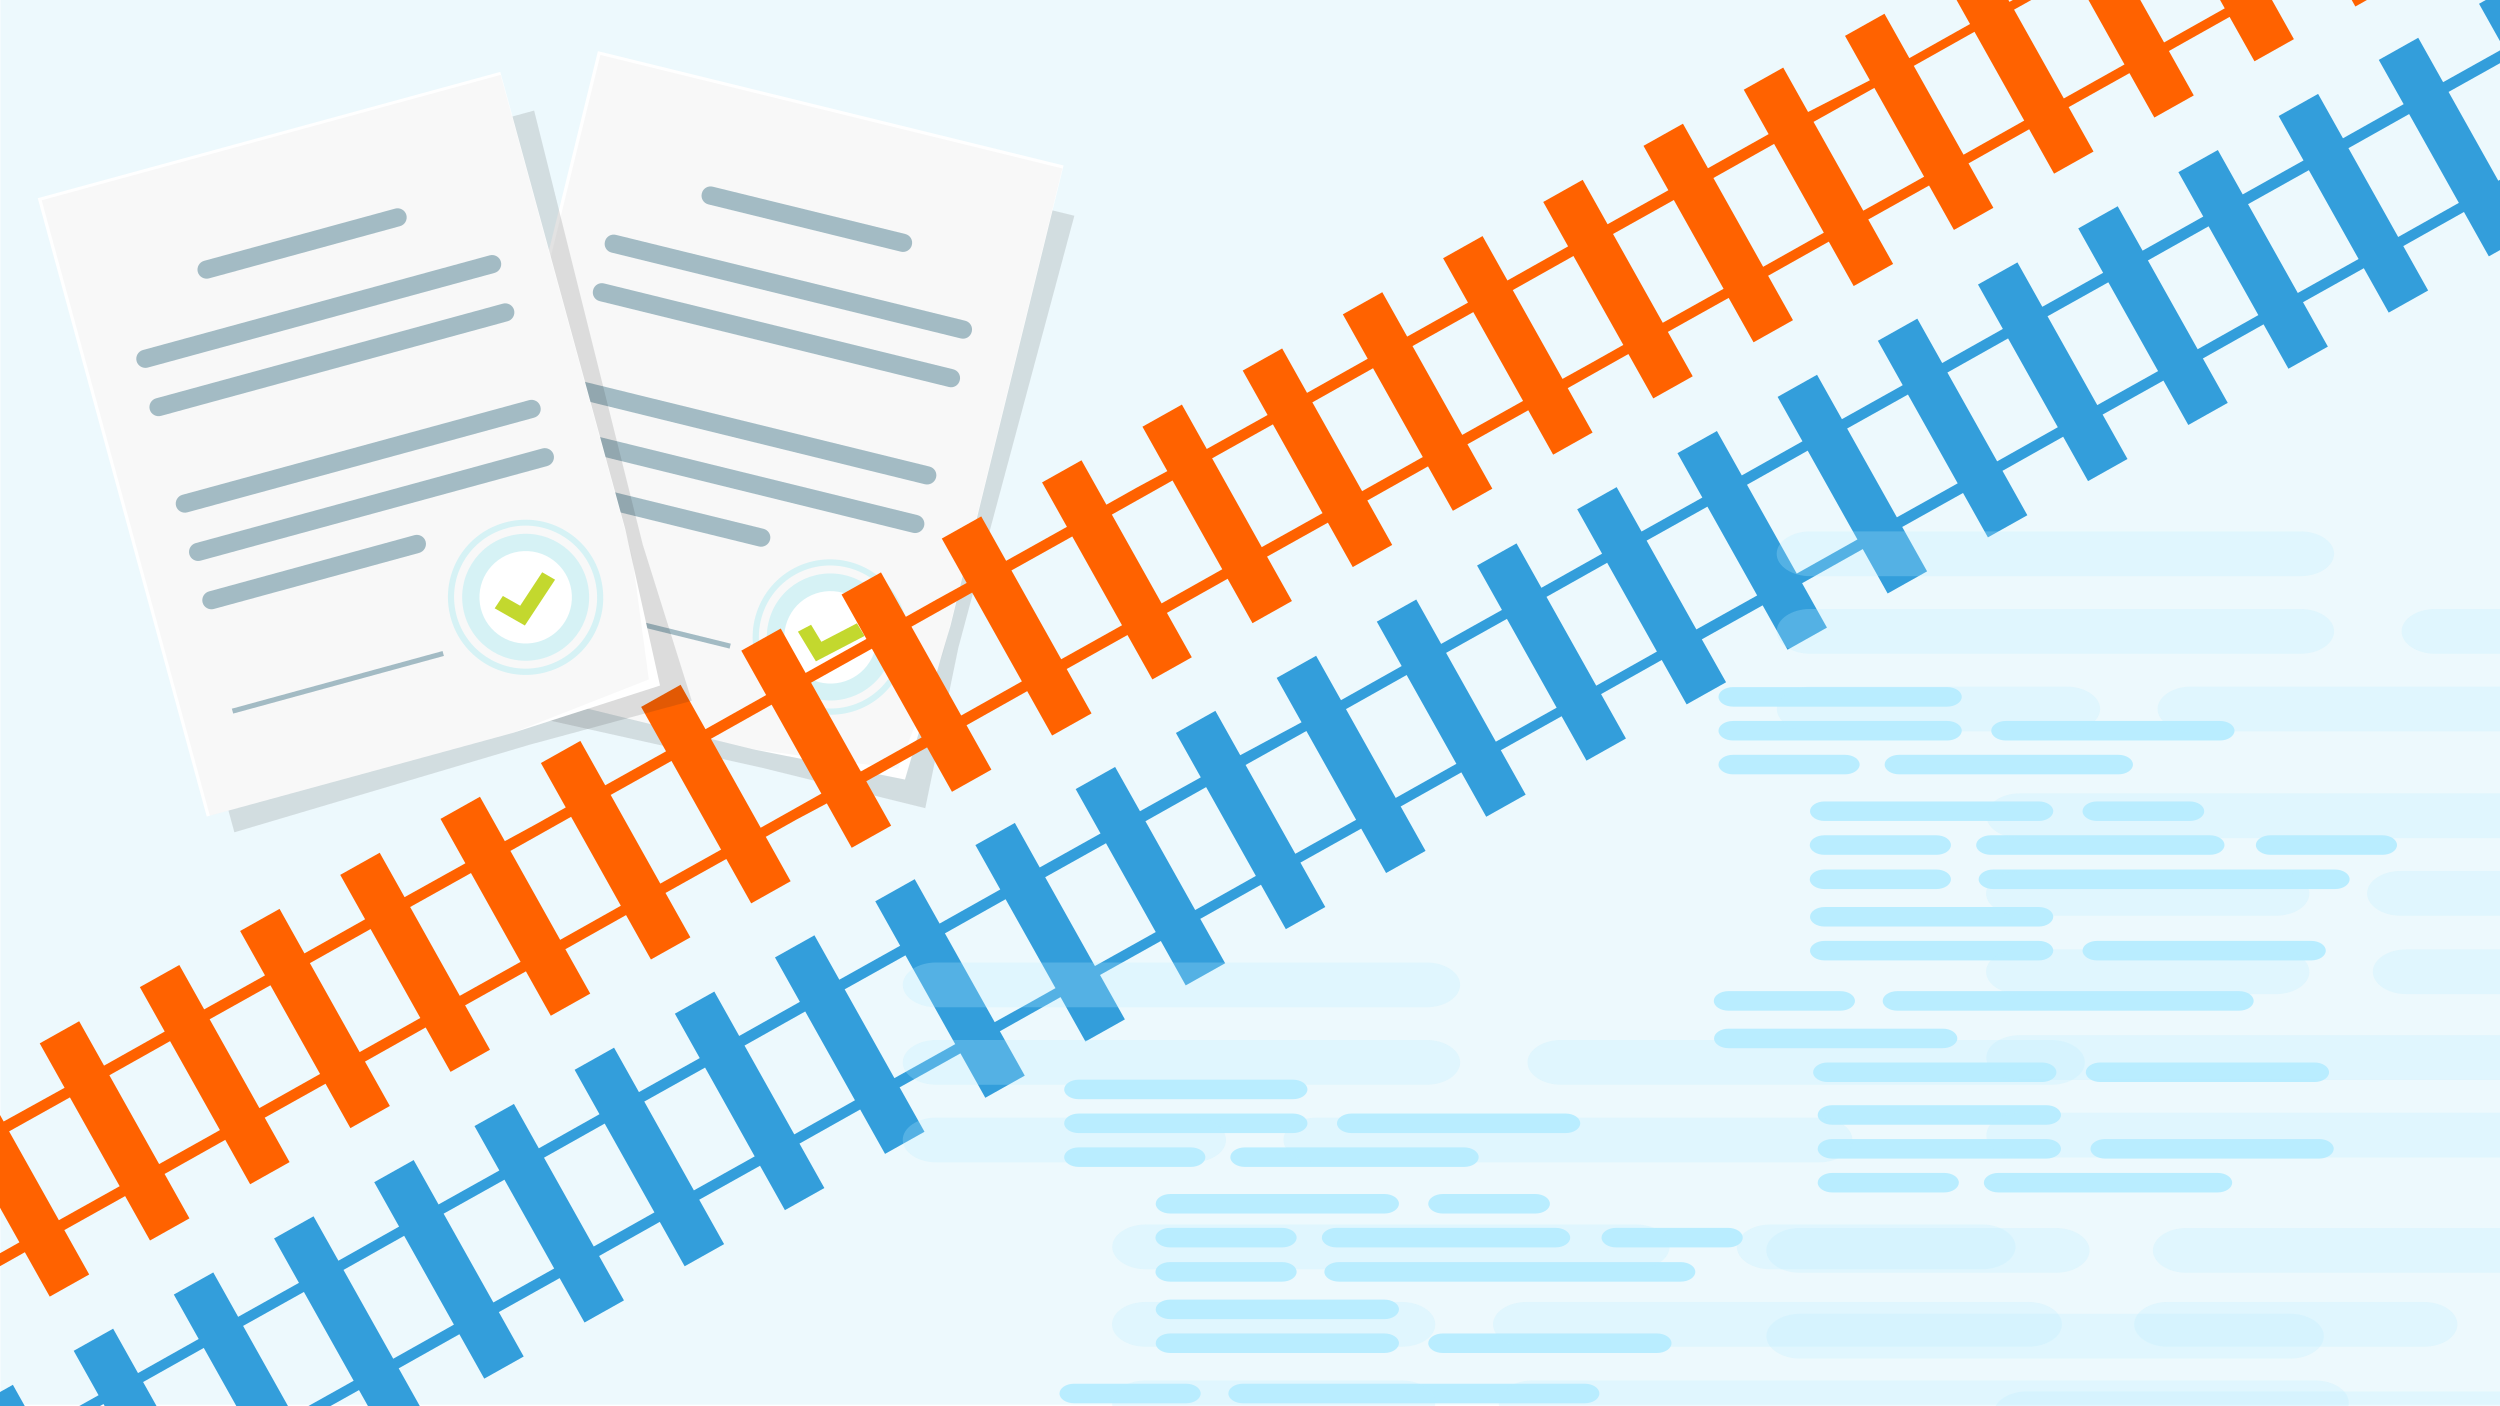 <?xml version="1.0" encoding="utf-8"?>
<!-- Generator: Adobe Illustrator 24.2.3, SVG Export Plug-In . SVG Version: 6.00 Build 0)  -->
<svg version="1.1" id="Layer_1" xmlns="http://www.w3.org/2000/svg" xmlns:xlink="http://www.w3.org/1999/xlink" x="0px" y="0px"
	 viewBox="0 0 1920 1080" style="enable-background:new 0 0 1920 1080;" xml:space="preserve">
<style type="text/css">
	.st0{fill:#EDF9FD;}
	.st1{opacity:0.13;fill:#231F20;}
	.st2{fill:#FFFFFF;}
	.st3{filter:url(#Adobe_OpacityMaskFilter);}
	.st4{filter:url(#Adobe_OpacityMaskFilter_1_);}
	.st5{mask:url(#SVGID_1_);fill:url(#SVGID_2_);}
	.st6{opacity:3.000000e-02;fill:url(#SVGID_3_);}
	.st7{fill:#A3BBC4;}
	.st8{fill:#D6F2F5;}
	.st9{fill:#C3D82E;}
	.st10{fill:#FF6200;}
	.st11{fill:#339EDB;}
	.st12{fill:#B9EDFF;}
	.st13{opacity:0.25;}
	.st14{filter:url(#Adobe_OpacityMaskFilter_2_);}
	.st15{filter:url(#Adobe_OpacityMaskFilter_3_);}
	.st16{mask:url(#SVGID_6_);fill:url(#SVGID_7_);}
	.st17{opacity:3.000000e-02;fill:url(#SVGID_8_);}
</style>
<rect id="Rectangle_1180_13_" x="0.3" y="-1.2" class="st0" width="1920" height="1080"/>
<g>
	<g>
		<polygon class="st1" points="710.6,620.7 585.4,589.7 354.4,538.3 467.5,77.9 825.1,165.7 736,497.5 		"/>
		<polygon class="st2" points="695,598.7 578,575.4 341.8,517.4 459.2,39.3 816.8,127.1 729.9,480.8 		"/>
		<defs>
			<filter id="Adobe_OpacityMaskFilter" filterUnits="userSpaceOnUse" x="344.2" y="42.2" width="471.8" height="548.2">
				<feFlood  style="flood-color:white;flood-opacity:1" result="back"/>
				<feBlend  in="SourceGraphic" in2="back" mode="normal"/>
			</filter>
		</defs>
		<mask maskUnits="userSpaceOnUse" x="344.2" y="42.2" width="471.8" height="548.2" id="SVGID_1_">
			<g class="st3">
				<defs>
					<filter id="Adobe_OpacityMaskFilter_1_" filterUnits="userSpaceOnUse" x="344.2" y="42.2" width="471.8" height="548.2">
						<feFlood  style="flood-color:white;flood-opacity:1" result="back"/>
						<feBlend  in="SourceGraphic" in2="back" mode="normal"/>
					</filter>
				</defs>
				<mask maskUnits="userSpaceOnUse" x="344.2" y="42.2" width="471.8" height="548.2" id="SVGID_1_">
					<g class="st4">
					</g>
				</mask>
				
					<linearGradient id="SVGID_2_" gradientUnits="userSpaceOnUse" x1="335.005" y1="1570.62" x2="858.436" y2="1834.73" gradientTransform="matrix(0.971 0.239 -0.239 0.971 170.942 -1674.122)">
					<stop  offset="0.36" style="stop-color:#FFFFFF"/>
					<stop  offset="1" style="stop-color:#000000"/>
				</linearGradient>
				<polygon class="st5" points="689.7,590.4 577.1,575.3 344.2,518.1 461.1,42.2 815.9,129.4 724.5,501.5 				"/>
			</g>
		</mask>
		
			<linearGradient id="SVGID_3_" gradientUnits="userSpaceOnUse" x1="335.005" y1="1570.62" x2="858.436" y2="1834.73" gradientTransform="matrix(0.971 0.239 -0.239 0.971 170.942 -1674.122)">
			<stop  offset="0.36" style="stop-color:#000000"/>
			<stop  offset="1" style="stop-color:#000000"/>
		</linearGradient>
		<polygon class="st6" points="689.7,590.4 577.1,575.3 344.2,518.1 461.1,42.2 815.9,129.4 724.5,501.5 		"/>
		<path class="st7" d="M737.8,259.9l-268.1-65.9c-3.8-0.9-6.1-4.7-5.1-8.5l0,0c0.9-3.8,4.7-6.1,8.5-5.1l268.1,65.9
			c3.8,0.9,6.1,4.7,5.1,8.5v0C745.4,258.6,741.6,260.9,737.8,259.9z"/>
		<path class="st7" d="M691.9,193.3L544.1,157c-3.8-0.9-6.1-4.7-5.1-8.5l0,0c0.9-3.8,4.7-6.1,8.5-5.1l147.7,36.3
			c3.8,0.9,6.1,4.7,5.1,8.5l0,0C699.4,191.9,695.6,194.2,691.9,193.3z"/>
		<path class="st7" d="M728.7,297.2l-268.1-65.9c-3.8-0.9-6.1-4.7-5.1-8.5v0c0.9-3.8,4.7-6.1,8.5-5.1L732,283.6
			c3.8,0.9,6.1,4.7,5.1,8.5l0,0C736.2,295.9,732.4,298.2,728.7,297.2z"/>
		<path class="st7" d="M710.3,371.9L442.3,306c-3.8-0.9-6.1-4.7-5.1-8.5l0,0c0.9-3.8,4.7-6.1,8.5-5.1l268.1,65.9
			c3.8,0.9,6.1,4.7,5.1,8.5v0C717.9,370.5,714.1,372.8,710.3,371.9z"/>
		<path class="st7" d="M701.2,409.2l-268.1-65.9c-3.8-0.9-6.1-4.7-5.1-8.5l0,0c0.9-3.8,4.7-6.1,8.5-5.1l268.1,65.9
			c3.8,0.9,6.1,4.7,5.1,8.5l0,0C708.7,407.8,704.9,410.1,701.2,409.2z"/>
		<path class="st7" d="M582.9,419.7l-158.9-39c-3.8-0.9-6.1-4.7-5.1-8.5l0,0c0.9-3.8,4.7-6.1,8.5-5.1l158.9,39
			c3.8,0.9,6.1,4.7,5.1,8.5l0,0C590.4,418.3,586.6,420.6,582.9,419.7z"/>
		
			<rect x="395.8" y="474.1" transform="matrix(0.971 0.239 -0.239 0.971 127.407 -100.686)" class="st7" width="167.7" height="3.9"/>
		<g>
			<g>
				<path class="st8" d="M684.7,502.3c-7.2,26-34.1,41.1-60.1,33.9c-26-7.2-41.1-34.1-33.9-60.1c7.2-26,34.1-41.1,60.1-33.9
					C676.7,449.5,691.9,476.4,684.7,502.3z"/>
			</g>
			
				<ellipse transform="matrix(0.446 -0.895 0.895 0.446 -84.52 841.999)" class="st2" cx="637.7" cy="489.3" rx="35.5" ry="35.5"/>
			<g>
				<path class="st8" d="M623.5,547.2c-0.6-0.1-1.2-0.3-1.8-0.5c-31.7-8.8-50.3-41.7-41.5-73.4c8.9-31.8,41.4-50.4,73.4-41.5
					c15.3,4.3,28.1,14.3,35.9,28.1c7.8,13.9,9.8,30,5.5,45.3C686.4,536.5,655,554.9,623.5,547.2z M650.8,435.9
					c-29-7.1-58,9.8-66,38.6c-8.1,29.2,9,59.5,38.2,67.6c29.5,8.2,59.5-8.9,67.6-38.2c3.9-14.1,2.1-28.9-5.1-41.7
					c-7.2-12.8-19-22-33.1-25.9C651.9,436.2,651.3,436.1,650.8,435.9z"/>
			</g>
			<polygon class="st9" points="626.6,507.9 612.8,485.1 622.9,479.8 630.8,492.9 658.1,478.7 664,488.4 			"/>
		</g>
		<g>
			<defs>
				
					<rect id="SVGID_4_" x="394.9" y="76.1" transform="matrix(0.971 0.239 -0.239 0.971 93.597 -128.823)" width="368.2" height="492.3"/>
			</defs>
			<clipPath id="SVGID_5_">
				<use xlink:href="#SVGID_4_"  style="overflow:visible;"/>
			</clipPath>
		</g>
	</g>
</g>
<path class="st10" d="M3253.3-1085.4c-62.3,34.8-92.1,105.5-78.3,171.9l-15.7,8.8l-19.1-34.1l-30.3,17l19.1,34.1l-46.7,26.1
	l-19.1-34.1l-30.3,17l19.1,34.1l-23.3,13.1l-23.3,13.1l-19.1-34.1l-30.3,17l19.1,34.1l-46.7,26.1l-19.1-34.1l-30.3,17l19.1,34.1
	l-23.3,13.1l-23.3,13.1l-19.1-34.1l-30.3,17l19.1,34.1l-46.7,26.1l-19.1-34.1l-30.3,17l19.1,34.1l-23.3,13.1l-23.3,13.1l-19.1-34.1
	l-30.3,17l19.1,34.1l-46.7,26.1l-19.1-34.1l-30.3,17l19.1,34.1l-23.3,13.1l-23.3,13.1l-19.1-34.1l-30.3,17l19.1,34.1l-46.7,26.1
	l-19.1-34.1l-30.3,17l19.1,34.1l-23.3,13.1l-23.3,13.1l-19.1-34.1l-30.3,17l19.1,34.1l-46.7,26.1l-19.1-34.1l-30.3,17l19.1,34.1
	l-23.3,13.1l-23.3,13.1l-19.1-34.1l-30.3,17l19.1,34.1l-46.7,26.1l-19.1-34.1l-30.3,17l19.1,34.1l-23.3,13.1l-23.3,13.1l-19.1-34.1
	l-30.3,17l19.1,34.1l-46.7,26.1l-19.1-34.1l-30.3,17l19.1,34.1l-23.3,13.1l-23.3,13.1l-19.1-34.1l-30.3,17l19.1,34.1l-46.7,26.1
	l-19.1-34.1l-30.3,17l19.1,34.1l-23.3,13.1l-23.3,13.1l-19.1-34.1l-30.3,17l19.1,34.1l-46.7,26.1l-19.1-34.1l-30.3,17l19.1,34.1
	l-23.3,13.1l-23.3,13.1l-19.1-34.1l-30.3,17l19.1,34.1l-46.7,26.1l-19.1-34.1l-30.3,17l19.1,34.1l-23.3,13.1l-23.3,13.1l-19.1-34.1
	l-30.3,17l19.1,34.1L1388.6,86l-19.1-34.1l-30.3,17l19.1,34.1l-23.3,13.1l-23.3,13.1L1292.5,95l-30.3,17l19.1,34.1l-46.7,26.1
	l-19.1-34.1l-30.3,17l19.1,34.1l-23.3,13.1l-23.3,13.1l-19.1-34.1l-30.3,17l19.1,34.1l-46.7,26.1l-19.1-34.1l-30.3,17l19.1,34.1
	l-23.3,13.1l-23.3,13.1l-19.1-34.1l-30.3,17l19.1,34.1l-46.7,26.1l-19.1-34.1l-30.3,17l19.1,34.1L873,374.5l-23.3,13.1l-19.1-34.1
	l-30.3,17l19.1,34.1l-46.7,26.1l-19.1-34.1l-30.3,17l19.1,34.1L719,460.6l-23.3,13.1l-19.1-34.1l-30.3,17l19.1,34.1l-46.7,26.1
	l-19.1-34.1l-30.3,17l19.1,34.1l-23.3,13.1l-23.3,13.1l-19.1-34.1l-30.3,17l19.1,34.1l-46.7,26.1l-19.1-34.1l-30.3,17l19.1,34.1
	l-23.3,13.1L387.7,646l-19.1-34.1l-30.3,17l19.1,34.1L310.7,689l-19.1-34.1l-30.3,17l19.1,34.1l-23.3,13.1l-23.3,13.1L214.7,698
	l-30.3,17l19.1,34.1l-46.7,26.1l-19.1-34.1l-30.3,17l19.1,34.1l-23.3,13.1l-23.3,13.1l-19.1-34.1l-30.3,17l19.1,34.1L2.8,861.3
	l-19.1-34.1l-30.3,17l19.1,34.1l-23.3,13.1l-23.3,13.1l-19.1-34.1l-30.3,17l19.1,34.1l-46.7,26.1l-19.1-34.1l-30.3,17l19.1,34.1
	l-23.3,13.1l-23.3,13.1l-19.1-34.1l-30.3,17l19.1,34.1l-46.7,26.1l-19.1-34.1l-30.3,17l19.1,34.1l-23.3,13.1l-23.3,13.1l-19.1-34.1
	l-30.3,17l19.1,34.1l-46.7,26.1l-19.1-34.1l-30.3,17l19.1,34.1l-23.3,13.1l-23.3,13.1l-19.1-34.1l-30.3,17l19.1,34.1l-46.7,26.1
	l-19.1-34.1l-30.3,17l19.1,34.1l-23.3,13.1l-23.3,13.1l-19.1-34.1l-30.3,17l19.1,34.1l-26.4,14.8l4.2,7.6l26.4-14.8l38.2,68.2
	l-26.4,14.8l4.2,7.6l26.4-14.8l19.1,34.1l30.3-17l-19.1-34.1l23.3-13.1l23.3-13.1l19.1,34.1l30.3-17l-19.1-34.1l46.7-26.1l19.1,34.1
	l30.3-17l-19.1-34.1l23.3-13.1l23.3-13.1l19.1,34.1l30.3-17l-19.1-34.1l46.7-26.1l19.1,34.1l30.3-17l-19.1-34.1l23.3-13.1l23.3-13.1
	l19.1,34.1l30.3-17l-19.1-34.1l46.7-26.1l19.1,34.1l30.3-17l-19.1-34.1l23.3-13.1l23.3-13.1l19.1,34.1l30.3-17l-19.1-34.1l46.7-26.1
	l19.1,34.1l30.3-17l-19.1-34.1l23.3-13.1l23.3-13.1l19.1,34.1l30.3-17l-19.1-34.1l46.7-26.1l19.1,34.1l30.3-17l-19.1-34.1l23.3-13.1
	l23.3-13.1l19.1,34.1l30.3-17l-19.1-34.1l46.7-26.1l19.1,34.1l30.3-17l-19.1-34.1l23.3-13.1l23.3-13.1l19.1,34.1l30.3-17l-19.1-34.1
	l46.7-26.1l19.1,34.1l30.3-17l-19.1-34.1l23.3-13.1l23.3-13.1l19.1,34.1l30.3-17l-19.1-34.1l46.7-26.1l19.1,34.1l30.3-17l-19.1-34.1
	l23.3-13.1L635,617l19.1,34.1l30.3-17l-19.1-34.1L712,574l19.1,34.1l30.3-17L742.3,557l23.3-13.1l23.3-13.1l19.1,34.1l30.3-17
	l-19.1-34.1l46.7-26.1l19.1,34.1l30.3-17l-19.1-34.1l23.3-13.1l23.3-13.1l19.1,34.1l30.3-17l-19.1-34.1l46.7-26.1l19.1,34.1l30.3-17
	l-19.1-34.1l23.3-13.1l23.3-13.1l19.1,34.1l30.3-17l-19.1-34.1l46.7-26.1l19.1,34.1l30.3-17l-19.1-34.1l23.3-13.1l23.3-13.1
	l19.1,34.1l30.3-17l-19.1-34.1l46.7-26.1l19.1,34.1l30.3-17l-19.1-34.1l23.3-13.1l23.3-13.1l19.1,34.1l30.3-17l-19.1-34.1l46.7-26.1
	l19.1,34.1l30.3-17l-19.1-34.1l23.3-13.1l23.3-13.1l19.1,34.1l30.3-17l-19.1-34.1l46.7-26.1l19.1,34.1l30.3-17l-19.1-34.1l23.3-13.1
	l23.3-13.1l19.1,34.1l30.3-17L1743.2-3l46.7-26.1L1808.9,5l30.3-17L1820.2-46l23.3-13.1l23.3-13.1l19.1,34.1l30.3-17l-19.1-34.1
	l46.7-26.1l19.1,34.1l30.3-17l-19.1-34.1l23.3-13.1l23.3-13.1l19.1,34.1l30.3-17l-19.1-34.1l46.7-26.1l19.1,34.1l30.3-17l-19.1-34.1
	l23.3-13.1l23.3-13.1l19.1,34.1l30.3-17l-19.1-34.1l46.7-26.1l19.1,34.1l30.3-17l-19.1-34.1l23.3-13.1l23.3-13.1l19.1,34.1l30.3-17
	l-19.1-34.1l46.7-26.1l19.1,34.1l30.3-17l-19.1-34.1l23.3-13.1l23.3-13.1l19.1,34.1l30.3-17l-19.1-34.1l46.7-26.1l19.1,34.1l30.3-17
	l-19.1-34.1l23.3-13.1l23.3-13.1l19.1,34.1l30.3-17l-19.1-34.1l46.7-26.1l19.1,34.1l30.3-17l-19.1-34.1l23.3-13.1l23.3-13.1
	l19.1,34.1l30.3-17L2821-606l46.7-26.1l19.1,34.1l30.3-17l-19.1-34.1l23.3-13.1l23.3-13.1l19.1,34.1l30.3-17l-19.1-34.1l46.7-26.1
	l19.1,34.1l30.3-17l-19.1-34.1l23.3-13.1l23.3-13.1l19.1,34.1l30.3-17l-19.1-34.1l46.7-26.1l19.1,34.1l30.3-17l-19.1-34.1l15.7-8.8
	c49.4,46.6,125.2,58.1,187.5,23.3c76.8-43,104.3-140.4,61.3-217.2C3427.5-1100.9,3330-1128.4,3253.3-1085.4z M-601,1298.7
	l-23.3,13.1l-23.3,13.1l-38.2-68.2l23.3-13.1l23.3-13.1L-601,1298.7z M-524,1255.6l-46.7,26.1l-38.2-68.2l46.7-26.1L-524,1255.6z
	 M-447,1212.5l-23.3,13.1l-23.3,13.1l-38.2-68.2l23.3-13.1l23.3-13.1L-447,1212.5z M-370.1,1169.4l-46.7,26.1l-38.2-68.2l46.7-26.1
	L-370.1,1169.4z M-293.1,1126.4l-23.3,13.1l-23.3,13.1l-38.2-68.2l23.3-13.1l23.3-13.1L-293.1,1126.4z M-216.1,1083.3l-46.7,26.1
	l-38.2-68.2l46.7-26.1L-216.1,1083.3z M-139.1,1040.2l-23.3,13.1l-23.3,13.1l-38.2-68.2l23.3-13.1l23.3-13.1L-139.1,1040.2z
	 M-62.1,997.1l-46.7,26.1l-38.2-68.2l46.7-26.1L-62.1,997.1z M14.9,954.1l-23.3,13.1l-23.3,13.1L-70,912l23.3-13.1l23.3-13.1
	L14.9,954.1z M91.9,911l-46.7,26.1L7,868.9l46.7-26.1L91.9,911z M168.9,867.9L145.5,881L122.2,894L84,825.8l23.3-13.1l23.3-13.1
	L168.9,867.9z M245.8,824.8L199.2,851L161,782.8l46.7-26.1L245.8,824.8z M322.8,781.8l-23.3,13.1l-23.3,13.1L238,739.7l23.3-13.1
	l23.3-13.1L322.8,781.8z M399.8,738.7l-46.7,26.1L315,696.6l46.7-26.1L399.8,738.7z M476.8,695.6l-23.3,13.1l-23.3,13.1L392,653.5
	l23.3-13.1l23.3-13.1L476.8,695.6z M553.8,652.5l-46.7,26.1L469,610.5l46.7-26.1L553.8,652.5z M630.8,609.5l-23.3,13.1l-23.3,13.1
	L546,567.4l23.3-13.1l23.3-13.1L630.8,609.5z M707.8,566.4l-46.7,26.1l-38.2-68.2l46.7-26.1L707.8,566.4z M784.8,523.3l-23.3,13.1
	l-23.3,13.1l-38.2-68.2l23.3-13.1l23.3-13.1L784.8,523.3z M861.7,480.2l-46.7,26.1l-38.2-68.2l46.7-26.1L861.7,480.2z M938.7,437.2
	l-23.3,13.1l-23.3,13.1l-38.2-68.2l23.3-13.1l23.3-13.1L938.7,437.2z M1015.7,394.1L969,420.2L930.9,352l46.7-26.1L1015.7,394.1z
	 M1092.7,351l-23.3,13.1l-23.3,13.1l-38.2-68.2l23.3-13.1l23.3-13.1L1092.7,351z M1169.7,307.9l-46.7,26.1l-38.2-68.2l46.7-26.1
	L1169.7,307.9z M1246.7,264.9l-23.3,13.1L1200,291l-38.2-68.2l23.3-13.1l23.3-13.1L1246.7,264.9z M1323.7,221.8l-46.7,26.1
	l-38.2-68.2l46.7-26.1L1323.7,221.8z M1400.7,178.7l-23.3,13.1l-23.3,13.1l-38.2-68.2l23.3-13.1l23.3-13.1L1400.7,178.7z
	 M1477.7,135.7l-46.7,26.1l-38.2-68.2l46.7-26.1L1477.7,135.7z M1554.6,92.6l-23.3,13.1l-23.3,13.1l-38.2-68.2l23.3-13.1l23.3-13.1
	L1554.6,92.6z M1631.6,49.5L1585,75.6l-38.2-68.2l46.7-26.1L1631.6,49.5z M1708.6,6.4l-23.3,13.1l-23.3,13.1l-38.2-68.2l23.3-13.1
	l23.3-13.1L1708.6,6.4z M1785.6-36.6l-46.7,26.1l-38.2-68.2l46.7-26.1L1785.6-36.6z M1862.6-79.7l-23.3,13.1l-23.3,13.1l-38.2-68.2
	l23.3-13.1l23.3-13.1L1862.6-79.7z M1939.6-122.8l-46.7,26.1l-38.2-68.2l46.7-26.1L1939.6-122.8z M2016.6-165.9l-23.3,13.1
	l-23.3,13.1l-38.2-68.2l23.3-13.1l23.3-13.1L2016.6-165.9z M2093.6-208.9l-46.7,26.1l-38.2-68.2l46.7-26.1L2093.6-208.9z
	 M2170.5-252l-23.3,13.1l-23.3,13.1l-38.2-68.2l23.3-13.1l23.3-13.1L2170.5-252z M2247.5-295.1l-46.7,26.1l-38.2-68.2l46.7-26.1
	L2247.5-295.1z M2324.5-338.2l-23.3,13.1l-23.3,13.1l-38.2-68.2l23.3-13.1l23.3-13.1L2324.5-338.2z M2401.5-381.2l-46.7,26.1
	l-38.2-68.2l46.7-26.1L2401.5-381.2z M2478.5-424.3l-23.3,13.1l-23.3,13.1l-38.2-68.2l23.3-13.1l23.3-13.1L2478.5-424.3z
	 M2555.5-467.4l-46.7,26.1l-38.2-68.2l46.7-26.1L2555.5-467.4z M2632.5-510.5l-23.3,13.1l-23.3,13.1l-38.2-68.2l23.3-13.1l23.3-13.1
	L2632.5-510.5z M2709.5-553.5l-46.7,26.1l-38.2-68.2l46.7-26.1L2709.5-553.5z M2786.5-596.6l-23.3,13.1l-23.3,13.1l-38.2-68.2
	l23.3-13.1l23.3-13.1L2786.5-596.6z M2863.4-639.7l-46.7,26.1l-38.2-68.2l46.7-26.1L2863.4-639.7z M2940.4-682.8l-23.3,13.1
	l-23.3,13.1l-38.2-68.2l23.3-13.1l23.3-13.1L2940.4-682.8z M3017.4-725.8l-46.7,26.1l-38.2-68.2l46.7-26.1L3017.4-725.8z
	 M3094.4-768.9l-23.3,13.1l-23.3,13.1l-38.2-68.2l23.3-13.1l23.3-13.1L3094.4-768.9z M3171.4-812l-46.7,26.1l-38.2-68.2l46.7-26.1
	L3171.4-812z M3201.7-828.9l-38.2-68.2l13.7-7.7c3.4,12.5,8.1,24.8,14.7,36.6c6.6,11.8,14.6,22.2,23.5,31.6L3201.7-828.9z
	 M3400.6-822c-68.4,38.3-155.3,13.8-193.6-54.7c-38.3-68.4-13.8-155.3,54.7-193.6c68.4-38.3,155.3-13.8,193.6,54.7
	S3469.1-860.3,3400.6-822z"/>
<path class="st11" d="M3433-936.1c-62.3,34.8-92.1,105.5-78.3,171.9l-15.7,8.8l-19.1-34.1l-30.3,17l19.1,34.1l-46.7,26.1l-19.1-34.1
	l-30.3,17l19.1,34.1l-23.3,13.1l-23.3,13.1l-19.1-34.1l-30.3,17l19.1,34.1l-46.7,26.1l-19.1-34.1l-30.3,17l19.1,34.1l-23.3,13.1
	l-23.3,13.1l-19.1-34.1l-30.3,17l19.1,34.1l-46.7,26.1l-19.1-34.1l-30.3,17l19.1,34.1l-23.3,13.1l-23.3,13.1l-19.1-34.1l-30.3,17
	l19.1,34.1l-46.7,26.1l-19.1-34.1l-30.3,17l19.1,34.1l-23.3,13.1l-23.3,13.1l-19.1-34.1l-30.3,17l19.1,34.1l-46.7,26.1l-19.1-34.1
	l-30.3,17l19.1,34.1l-23.3,13.1l-23.3,13.1l-19.1-34.1l-30.3,17l19.1,34.1l-46.7,26.1l-19.1-34.1l-30.3,17l19.1,34.1l-23.3,13.1
	l-23.3,13.1l-19.1-34.1l-30.3,17l19.1,34.1l-46.7,26.1l-19.1-34.1l-30.3,17l19.1,34.1l-23.3,13.1l-23.3,13.1l-19.1-34.1l-30.3,17
	l19.1,34.1l-46.7,26.1l-19.1-34.1l-30.3,17l19.1,34.1l-23.3,13.1l-23.3,13.1l-19.1-34.1l-30.3,17l19.1,34.1l-46.7,26.1l-19.1-34.1
	l-30.3,17L2000-6.1l-23.3,13.1L1953.3,20l-19.1-34.1l-30.3,17L1923,37l-46.7,26.1L1857.2,29l-30.3,17L1846,80l-23.3,13.1l-23.3,13.1
	l-19.1-34.1l-30.3,17l19.1,34.1l-46.7,26.1l-19.1-34.1l-30.3,17l19.1,34.1l-23.3,13.1l-23.3,13.1l-19.1-34.1l-30.3,17l19.1,34.1
	l-46.7,26.1l-19.1-34.1l-30.3,17l19.1,34.1l-23.3,13.1l-23.3,13.1l-19.1-34.1l-30.3,17l19.1,34.1l-46.7,26.1l-19.1-34.1l-30.3,17
	l19.1,34.1l-23.3,13.1l-23.3,13.1l-19.1-34.1l-30.3,17l19.1,34.1l-46.7,26.1l-19.1-34.1l-30.3,17l19.1,34.1l-23.3,13.1l-23.3,13.1
	l-19.1-34.1l-30.3,17l19.1,34.1l-46.7,26.1l-19.1-34.1l-30.3,17l19.1,34.1l-23.3,13.1l-23.3,13.1l-19.1-34.1l-30.3,17l19.1,34.1
	L952.5,580l-19.1-34.1l-30.3,17l19.1,34.1L898.8,610L875.5,623L856.4,589l-30.3,17l19.1,34.1l-46.7,26.1L779.4,632l-30.3,17
	l19.1,34.1l-23.3,13.1l-23.3,13.1l-19.1-34.1l-30.3,17l19.1,34.1l-46.7,26.1l-19.1-34.1l-30.3,17l19.1,34.1l-23.3,13.1l-23.3,13.1
	l-19.1-34.1l-30.3,17l19.1,34.1l-46.7,26.1l-19.1-34.1l-30.3,17l19.1,34.1l-23.3,13.1l-23.3,13.1l-19.1-34.1l-30.3,17l19.1,34.1
	l-46.7,26.1l-19.1-34.1l-30.3,17l19.1,34.1l-23.3,13.1l-23.3,13.1l-19.1-34.1l-30.3,17l19.1,34.1l-46.7,26.1l-19.1-34.1l-30.3,17
	l19.1,34.1l-23.3,13.1l-23.3,13.1l-19.1-34.1l-30.3,17l19.1,34.1l-46.7,26.1l-19.1-34.1l-30.3,17l19.1,34.1l-23.3,13.1l-23.3,13.1
	l-19.1-34.1l-30.3,17l19.1,34.1l-46.7,26.1l-19.1-34.1l-30.3,17l19.1,34.1L-179,1213l-23.3,13.1l-19.1-34.1l-30.3,17l19.1,34.1
	l-46.7,26.1l-19.1-34.1l-30.3,17l19.1,34.1l-23.3,13.1l-23.3,13.1l-19.1-34.1l-30.3,17l19.1,34.1l-46.7,26.1l-19.1-34.1l-30.3,17
	l19.1,34.1l-23.3,13.1l-23.3,13.1l-19.1-34.1l-30.3,17l19.1,34.1l-26.4,14.8l4.2,7.6l26.4-14.8l38.2,68.2l-26.4,14.8l4.2,7.6
	l26.4-14.8l19.1,34.1l30.3-17l-19.1-34.1l23.3-13.1l23.3-13.1l19.1,34.1l30.3-17l-19.1-34.1l46.7-26.1l19.1,34.1l30.3-17l-19.1-34.1
	l23.3-13.1l23.3-13.1l19.1,34.1l30.3-17l-19.1-34.1l46.7-26.1l19.1,34.1l30.3-17l-19.1-34.1l23.3-13.1l23.3-13.1l19.1,34.1l30.3-17
	l-19.1-34.1l46.7-26.1l19.1,34.1l30.3-17l-19.1-34.1l23.3-13.1l23.3-13.1l19.1,34.1l30.3-17l-19.1-34.1l46.7-26.1l19.1,34.1l30.3-17
	l-19.1-34.1l23.3-13.1l23.3-13.1l19.1,34.1l30.3-17l-19.1-34.1l46.7-26.1L295,1102l30.3-17l-19.1-34.1l23.3-13.1l23.3-13.1
	l19.1,34.1l30.3-17l-19.1-34.1l46.7-26.1l19.1,34.1l30.3-17l-19.1-34.1l23.3-13.1l23.3-13.1l19.1,34.1l30.3-17l-19.1-34.1l46.7-26.1
	l19.1,34.1l30.3-17l-19.1-34.1l23.3-13.1l23.3-13.1l19.1,34.1l30.3-17l-19.1-34.1l46.7-26.1l19.1,34.1l30.3-17l-19.1-34.1l23.3-13.1
	l23.3-13.1l19.1,34.1l30.3-17l-19.1-34.1l46.7-26.1l19.1,34.1l30.3-17l-19.1-34.1l23.3-13.1l23.3-13.1l19.1,34.1l30.3-17l-19.1-34.1
	l46.7-26.1l19.1,34.1l30.3-17l-19.1-34.1l23.3-13.1l23.3-13.1l19.1,34.1l30.3-17l-19.1-34.1l46.7-26.1l19.1,34.1l30.3-17l-19.1-34.1
	l23.3-13.1l23.3-13.1l19.1,34.1l30.3-17L1307,491l46.7-26.1l19.1,34.1l30.3-17l-19.1-34.1l23.3-13.1l23.3-13.1l19.1,34.1l30.3-17
	l-19.1-34.1l46.7-26.1l19.1,34.1l30.3-17l-19.1-34.1l23.3-13.1l23.3-13.1l19.1,34.1l30.3-17l-19.1-34.1l46.7-26.1l19.1,34.1l30.3-17
	l-19.1-34.1l23.3-13.1l23.3-13.1l19.1,34.1l30.3-17l-19.1-34.1l46.7-26.1l19.1,34.1l30.3-17l-19.1-34.1l23.3-13.1l23.3-13.1
	l19.1,34.1l30.3-17l-19.1-34.1l46.7-26.1l19.1,34.1l30.3-17l-19.1-34.1l23.3-13.1l23.3-13.1l19.1,34.1l30.3-17l-19.1-34.1l46.7-26.1
	l19.1,34.1l30.3-17l-19.1-34.1l23.3-13.1l23.3-13.1l19.1,34.1l30.3-17l-19.1-34.1l46.7-26.1l19.1,34.1l30.3-17l-19.1-34.1l23.3-13.1
	l23.3-13.1l19.1,34.1l30.3-17l-19.1-34.1l46.7-26.1l19.1,34.1l30.3-17l-19.1-34.1l23.3-13.1l23.3-13.1l19.1,34.1l30.3-17l-19.1-34.1
	l46.7-26.1l19.1,34.1l30.3-17l-19.1-34.1l23.3-13.1l23.3-13.1l19.1,34.1l30.3-17l-19.1-34.1l46.7-26.1l19.1,34.1l30.3-17l-19.1-34.1
	l23.3-13.1l23.3-13.1l19.1,34.1l30.3-17l-19.1-34.1l46.7-26.1l19.1,34.1l30.3-17l-19.1-34.1l23.3-13.1l23.3-13.1l19.1,34.1l30.3-17
	l-19.1-34.1l46.7-26.1l19.1,34.1l30.3-17l-19.1-34.1l23.3-13.1l23.3-13.1l19.1,34.1l30.3-17l-19.1-34.1l46.7-26.1l19.1,34.1l30.3-17
	l-19.1-34.1l23.3-13.1l23.3-13.1l19.1,34.1l30.3-17l-19.1-34.1l46.7-26.1l19.1,34.1l30.3-17l-19.1-34.1l15.7-8.8
	c49.4,46.6,125.2,58.1,187.5,23.3c76.8-43,104.3-140.4,61.3-217.2S3509.8-979,3433-936.1z M-421.3,1448l-23.3,13.1l-23.3,13.1
	l-38.2-68.2l23.3-13.1l23.3-13.1L-421.3,1448z M-344.3,1405l-46.7,26.1l-38.2-68.2l46.7-26.1L-344.3,1405z M-267.3,1361.9
	l-23.3,13.1L-314,1388l-38.2-68.2l23.3-13.1l23.3-13.1L-267.3,1361.9z M-190.3,1318.8l-46.7,26.1l-38.2-68.2l46.7-26.1
	L-190.3,1318.8z M-113.3,1275.7l-23.3,13.1l-23.3,13.1l-38.2-68.2l23.3-13.1l23.3-13.1L-113.3,1275.7z M-36.3,1232.7l-46.7,26.1
	l-38.2-68.2l46.7-26.1L-36.3,1232.7z M40.7,1189.6l-23.3,13.1L-6,1215.7l-38.2-68.2l23.3-13.1l23.3-13.1L40.7,1189.6z M117.7,1146.5
	L71,1172.6l-38.2-68.2l46.7-26.1L117.7,1146.5z M194.7,1103.4l-23.3,13.1l-23.3,13.1l-38.2-68.2l23.3-13.1l23.3-13.1L194.7,1103.4z
	 M271.6,1060.4l-46.7,26.1l-38.2-68.2l46.7-26.1L271.6,1060.4z M348.6,1017.3l-23.3,13.1l-23.3,13.1l-38.2-68.2l23.3-13.1l23.3-13.1
	L348.6,1017.3z M425.6,974.2l-46.7,26.1l-38.2-68.2l46.7-26.1L425.6,974.2z M502.6,931.1l-23.3,13.1l-23.3,13.1l-38.2-68.2
	l23.3-13.1l23.3-13.1L502.6,931.1z M579.6,888.1l-46.7,26.1L494.8,846l46.7-26.1L579.6,888.1z M656.6,845l-23.3,13.1l-23.3,13.1
	l-38.2-68.2l23.3-13.1l23.3-13.1L656.6,845z M733.6,801.9L686.9,828l-38.2-68.2l46.7-26.1L733.6,801.9z M810.6,758.9l-23.3,13.1
	L763.9,785l-38.2-68.2l23.3-13.1l23.3-13.1L810.6,758.9z M887.6,715.8l-46.7,26.1l-38.2-68.2l46.7-26.1L887.6,715.8z M964.5,672.7
	l-23.3,13.1l-23.3,13.1l-38.2-68.2l23.3-13.1l23.3-13.1L964.5,672.7z M1041.5,629.6l-46.7,26.1l-38.2-68.2l46.7-26.1L1041.5,629.6z
	 M1118.5,586.6l-23.3,13.1l-23.3,13.1l-38.2-68.2l23.3-13.1l23.3-13.1L1118.5,586.6z M1195.5,543.5l-46.7,26.1l-38.2-68.2l46.7-26.1
	L1195.5,543.5z M1272.5,500.4l-23.3,13.1l-23.3,13.1l-38.2-68.2l23.3-13.1l23.3-13.1L1272.5,500.4z M1349.5,457.3l-46.7,26.1
	l-38.2-68.2l46.7-26.1L1349.5,457.3z M1426.5,414.3l-23.3,13.1l-23.3,13.1l-38.2-68.2l23.3-13.1l23.3-13.1L1426.5,414.3z
	 M1503.5,371.2l-46.7,26.1l-38.2-68.2l46.7-26.1L1503.5,371.2z M1580.4,328.1l-23.3,13.1l-23.3,13.1l-38.2-68.2l23.3-13.1l23.3-13.1
	L1580.4,328.1z M1657.4,285l-46.7,26.1l-38.2-68.2l46.7-26.1L1657.4,285z M1734.4,242l-23.3,13.1l-23.3,13.1l-38.2-68.2l23.3-13.1
	l23.3-13.1L1734.4,242z M1811.4,198.9l-46.7,26.1l-38.2-68.2l46.7-26.1L1811.4,198.9z M1888.4,155.8l-23.3,13.1l-23.3,13.1
	l-38.2-68.2l23.3-13.1l23.3-13.1L1888.4,155.8z M1965.4,112.7l-46.7,26.1l-38.2-68.2l46.7-26.1L1965.4,112.7z M2042.4,69.7
	L2019,82.7l-23.3,13.1l-38.2-68.2l23.3-13.1l23.3-13.1L2042.4,69.7z M2119.4,26.6l-46.7,26.1l-38.2-68.2l46.7-26.1L2119.4,26.6z
	 M2196.4-16.5L2173-3.4l-23.3,13.1l-38.2-68.2l23.3-13.1l23.3-13.1L2196.4-16.5z M2273.3-59.6l-46.7,26.1l-38.2-68.2l46.7-26.1
	L2273.3-59.6z M2350.3-102.6L2327-89.6l-23.3,13.1l-38.2-68.2l23.3-13.1l23.3-13.1L2350.3-102.6z M2427.3-145.7l-46.7,26.1
	l-38.2-68.2l46.7-26.1L2427.3-145.7z M2504.3-188.8l-23.3,13.1l-23.3,13.1l-38.2-68.2l23.3-13.1l23.3-13.1L2504.3-188.8z
	 M2581.3-231.9l-46.7,26.1l-38.2-68.2l46.7-26.1L2581.3-231.9z M2658.3-274.9l-23.3,13.1l-23.3,13.1l-38.2-68.2l23.3-13.1l23.3-13.1
	L2658.3-274.9z M2735.3-318l-46.7,26.1l-38.2-68.2l46.7-26.1L2735.3-318z M2812.3-361.1l-23.3,13.1l-23.3,13.1l-38.2-68.2l23.3-13.1
	l23.3-13.1L2812.3-361.1z M2889.2-404.2l-46.7,26.1l-38.2-68.2l46.7-26.1L2889.2-404.2z M2966.2-447.2l-23.3,13.1l-23.3,13.1
	l-38.2-68.2l23.3-13.1l23.3-13.1L2966.2-447.2z M3043.2-490.3l-46.7,26.1l-38.2-68.2l46.7-26.1L3043.2-490.3z M3120.2-533.4
	l-23.3,13.1l-23.3,13.1l-38.2-68.2l23.3-13.1l23.3-13.1L3120.2-533.4z M3197.2-576.5l-46.7,26.1l-38.2-68.2l46.7-26.1L3197.2-576.5z
	 M3274.2-619.5l-23.3,13.1l-23.3,13.1l-38.2-68.2l23.3-13.1l23.3-13.1L3274.2-619.5z M3351.2-662.6l-46.7,26.1l-38.2-68.2l46.7-26.1
	L3351.2-662.6z M3381.5-679.6l-38.2-68.2l13.7-7.7c3.4,12.5,8.1,24.8,14.7,36.6s14.6,22.2,23.5,31.6L3381.5-679.6z M3580.4-672.7
	c-68.4,38.3-155.3,13.8-193.6-54.7s-13.8-155.3,54.7-193.6c68.4-38.3,155.3-13.8,193.6,54.7S3648.8-710.9,3580.4-672.7z"/>
<g>
	<path class="st12" d="M992.9,844.2H828.5c-6.1,0-11.2-3.3-11.2-7.5l0,0c0-4.1,5-7.5,11.2-7.5h164.4c6.1,0,11.2,3.3,11.2,7.5l0,0
		C1004.1,840.9,999,844.2,992.9,844.2z"/>
	<path class="st12" d="M992.9,870.2H828.5c-6.1,0-11.2-3.3-11.2-7.5l0,0c0-4.1,5-7.5,11.2-7.5h164.4c6.1,0,11.2,3.3,11.2,7.5l0,0
		C1004.1,866.9,999,870.2,992.9,870.2z"/>
	<path class="st12" d="M914.5,896.2h-86c-6.1,0-11.2-3.3-11.2-7.5l0,0c0-4.1,5-7.5,11.2-7.5h86c6.1,0,11.2,3.3,11.2,7.5l0,0
		C925.7,892.9,920.6,896.2,914.5,896.2z"/>
	<path class="st12" d="M1124.4,896.2H956.1c-6.1,0-11.2-3.3-11.2-7.5l0,0c0-4.1,5-7.5,11.2-7.5h168.3c6.1,0,11.2,3.3,11.2,7.5l0,0
		C1135.6,892.9,1130.6,896.2,1124.4,896.2z"/>
	<path class="st12" d="M1202.4,870.2H1038c-6.1,0-11.2-3.3-11.2-7.5l0,0c0-4.1,5-7.5,11.2-7.5h164.4c6.1,0,11.2,3.3,11.2,7.5l0,0
		C1213.6,866.9,1208.5,870.2,1202.4,870.2z"/>
	<path class="st12" d="M1069.1,1165.3H904.7c-6.1,0-11.2-3.3-11.2-7.5l0,0c0-4.1,5-7.5,11.2-7.5h164.4c6.1,0,11.2,3.3,11.2,7.5l0,0
		C1080.3,1162,1075.2,1165.3,1069.1,1165.3z"/>
	<path class="st12" d="M1069.1,1191.3H904.7c-6.1,0-11.2-3.3-11.2-7.5l0,0c0-4.1,5-7.5,11.2-7.5h164.4c6.1,0,11.2,3.3,11.2,7.5l0,0
		C1080.3,1188,1075.2,1191.3,1069.1,1191.3z"/>
	<path class="st12" d="M990.7,1217.3h-86c-6.1,0-11.2-3.3-11.2-7.5l0,0c0-4.1,5-7.5,11.2-7.5h86c6.1,0,11.2,3.3,11.2,7.5l0,0
		C1001.8,1214,996.8,1217.3,990.7,1217.3z"/>
	<path class="st12" d="M1200.6,1217.3h-168.3c-6.1,0-11.2-3.3-11.2-7.5l0,0c0-4.1,5-7.5,11.2-7.5h168.3c6.1,0,11.2,3.3,11.2,7.5l0,0
		C1211.8,1214,1206.8,1217.3,1200.6,1217.3z"/>
	<path class="st12" d="M1278.6,1191.3h-164.4c-6.1,0-11.2-3.3-11.2-7.5l0,0c0-4.1,5-7.5,11.2-7.5h164.4c6.1,0,11.2,3.3,11.2,7.5l0,0
		C1289.7,1188,1284.7,1191.3,1278.6,1191.3z"/>
	<path class="st12" d="M1063.2,1013.1H898.8c-6.1,0-11.2-3.3-11.2-7.5l0,0c0-4.1,5-7.5,11.2-7.5h164.4c6.1,0,11.2,3.3,11.2,7.5l0,0
		C1074.3,1009.7,1069.3,1013.1,1063.2,1013.1z"/>
	<path class="st12" d="M1063.2,1039.1H898.8c-6.1,0-11.2-3.3-11.2-7.5l0,0c0-4.1,5-7.5,11.2-7.5h164.4c6.1,0,11.2,3.3,11.2,7.5l0,0
		C1074.3,1035.7,1069.3,1039.1,1063.2,1039.1z"/>
	<path class="st12" d="M1272.5,1039.1h-164.4c-6.1,0-11.2-3.3-11.2-7.5l0,0c0-4.1,5-7.5,11.2-7.5h164.4c6.1,0,11.2,3.3,11.2,7.5l0,0
		C1283.7,1035.7,1278.7,1039.1,1272.5,1039.1z"/>
	<path class="st12" d="M1063.2,932H898.8c-6.1,0-11.2-3.3-11.2-7.5l0,0c0-4.1,5-7.5,11.2-7.5h164.4c6.1,0,11.2,3.3,11.2,7.5l0,0
		C1074.3,928.6,1069.3,932,1063.2,932z"/>
	<path class="st12" d="M1290.8,984.3h-262.5c-6.1,0-11.2-3.3-11.2-7.5l0,0c0-4.1,5-7.5,11.2-7.5h262.5c6.1,0,11.2,3.3,11.2,7.5l0,0
		C1302,980.9,1297,984.3,1290.8,984.3z"/>
	<path class="st12" d="M984.6,958h-86c-6.1,0-11.2-3.3-11.2-7.5l0,0c0-4.1,5-7.5,11.2-7.5h86c6.1,0,11.2,3.3,11.2,7.5l0,0
		C995.8,954.7,990.8,958,984.6,958z"/>
	<path class="st12" d="M984.6,984.3h-86c-6.1,0-11.2-3.3-11.2-7.5l0,0c0-4.1,5-7.5,11.2-7.5h86c6.1,0,11.2,3.3,11.2,7.5l0,0
		C995.8,980.9,990.8,984.3,984.6,984.3z"/>
	<path class="st12" d="M989.5,1106.5H825.1c-6.1,0-11.2-3.3-11.2-7.5l0,0c0-4.1,5-7.5,11.2-7.5h164.4c6.1,0,11.2,3.3,11.2,7.5l0,0
		C1000.7,1103.1,995.6,1106.5,989.5,1106.5z"/>
	<path class="st12" d="M1065.6,1132.5H901.2c-6.1,0-11.2-3.3-11.2-7.5l0,0c0-4.1,5-7.5,11.2-7.5h164.4c6.1,0,11.2,3.3,11.2,7.5l0,0
		C1076.8,1129.1,1071.8,1132.5,1065.6,1132.5z"/>
	<path class="st12" d="M1275,1132.5h-164.4c-6.1,0-11.2-3.3-11.2-7.5l0,0c0-4.1,5-7.5,11.2-7.5H1275c6.1,0,11.2,3.3,11.2,7.5l0,0
		C1286.2,1129.1,1281.2,1132.5,1275,1132.5z"/>
	<path class="st12" d="M1217.1,1077.7H954.6c-6.1,0-11.2-3.3-11.2-7.5l0,0c0-4.1,5-7.5,11.2-7.5h262.5c6.1,0,11.2,3.3,11.2,7.5l0,0
		C1228.3,1074.3,1223.3,1077.7,1217.1,1077.7z"/>
	<path class="st12" d="M910.9,1077.7h-86c-6.1,0-11.2-3.3-11.2-7.5l0,0c0-4.1,5-7.5,11.2-7.5h86c6.1,0,11.2,3.3,11.2,7.5l0,0
		C922.1,1074.3,917.1,1077.7,910.9,1077.7z"/>
	<path class="st12" d="M1327.2,958h-86c-6.1,0-11.2-3.3-11.2-7.5l0,0c0-4.1,5-7.5,11.2-7.5h86c6.1,0,11.2,3.3,11.2,7.5l0,0
		C1338.4,954.7,1333.4,958,1327.2,958z"/>
	<path class="st12" d="M1194.7,958h-168.3c-6.1,0-11.2-3.3-11.2-7.5l0,0c0-4.1,5-7.5,11.2-7.5h168.3c6.1,0,11.2,3.3,11.2,7.5l0,0
		C1205.9,954.7,1200.8,958,1194.7,958z"/>
	<path class="st12" d="M1179.1,932h-71c-6.1,0-11.2-3.3-11.2-7.5l0,0c0-4.1,5-7.5,11.2-7.5h71c6.1,0,11.2,3.3,11.2,7.5l0,0
		C1190.4,928.6,1185.3,932,1179.1,932z"/>
</g>
<g>
	<path class="st12" d="M1495.4,542.7H1331c-6.1,0-11.2-3.3-11.2-7.5l0,0c0-4.1,5-7.5,11.2-7.5h164.4c6.1,0,11.2,3.3,11.2,7.5l0,0
		C1506.6,539.3,1501.5,542.7,1495.4,542.7z"/>
	<path class="st12" d="M1495.4,568.7H1331c-6.1,0-11.2-3.3-11.2-7.5l0,0c0-4.1,5-7.5,11.2-7.5h164.4c6.1,0,11.2,3.3,11.2,7.5l0,0
		C1506.6,565.3,1501.5,568.7,1495.4,568.7z"/>
	<path class="st12" d="M1417,594.7h-86c-6.1,0-11.2-3.3-11.2-7.5l0,0c0-4.1,5-7.5,11.2-7.5h86c6.1,0,11.2,3.3,11.2,7.5l0,0
		C1428.2,591.3,1423.1,594.7,1417,594.7z"/>
	<path class="st12" d="M1626.9,594.7h-168.3c-6.1,0-11.2-3.3-11.2-7.5l0,0c0-4.1,5-7.5,11.2-7.5h168.3c6.1,0,11.2,3.3,11.2,7.5l0,0
		C1638.1,591.3,1633.1,594.7,1626.9,594.7z"/>
	<path class="st12" d="M1704.9,568.7h-164.4c-6.1,0-11.2-3.3-11.2-7.5l0,0c0-4.1,5-7.5,11.2-7.5h164.4c6.1,0,11.2,3.3,11.2,7.5l0,0
		C1716.1,565.3,1711,568.7,1704.9,568.7z"/>
	<path class="st12" d="M1571.6,863.8h-164.4c-6.1,0-11.2-3.3-11.2-7.5l0,0c0-4.1,5-7.5,11.2-7.5h164.4c6.1,0,11.2,3.3,11.2,7.5l0,0
		C1582.8,860.4,1577.7,863.8,1571.6,863.8z"/>
	<path class="st12" d="M1571.6,889.8h-164.4c-6.1,0-11.2-3.3-11.2-7.5l0,0c0-4.1,5-7.5,11.2-7.5h164.4c6.1,0,11.2,3.3,11.2,7.5l0,0
		C1582.8,886.4,1577.7,889.8,1571.6,889.8z"/>
	<path class="st12" d="M1493.2,915.8h-86c-6.1,0-11.2-3.3-11.2-7.5l0,0c0-4.1,5-7.5,11.2-7.5h86c6.1,0,11.2,3.3,11.2,7.5l0,0
		C1504.3,912.4,1499.3,915.8,1493.2,915.8z"/>
	<path class="st12" d="M1703.1,915.8h-168.3c-6.1,0-11.2-3.3-11.2-7.5l0,0c0-4.1,5-7.5,11.2-7.5h168.3c6.1,0,11.2,3.3,11.2,7.5l0,0
		C1714.3,912.4,1709.3,915.8,1703.1,915.8z"/>
	<path class="st12" d="M1781.1,889.8h-164.4c-6.1,0-11.2-3.3-11.2-7.5l0,0c0-4.1,5-7.5,11.2-7.5h164.4c6.1,0,11.2,3.3,11.2,7.5l0,0
		C1792.2,886.4,1787.2,889.8,1781.1,889.8z"/>
	<path class="st12" d="M1565.7,711.6h-164.4c-6.1,0-11.2-3.3-11.2-7.5l0,0c0-4.1,5-7.5,11.2-7.5h164.4c6.1,0,11.2,3.3,11.2,7.5l0,0
		C1576.8,708.2,1571.8,711.6,1565.7,711.6z"/>
	<path class="st12" d="M1565.7,737.6h-164.4c-6.1,0-11.2-3.3-11.2-7.5l0,0c0-4.1,5-7.5,11.2-7.5h164.4c6.1,0,11.2,3.3,11.2,7.5l0,0
		C1576.8,734.2,1571.8,737.6,1565.7,737.6z"/>
	<path class="st12" d="M1775,737.6h-164.4c-6.1,0-11.2-3.3-11.2-7.5l0,0c0-4.1,5-7.5,11.2-7.5H1775c6.1,0,11.2,3.3,11.2,7.5l0,0
		C1786.2,734.2,1781.2,737.6,1775,737.6z"/>
	<path class="st12" d="M1565.7,630.5h-164.4c-6.1,0-11.2-3.3-11.2-7.5l0,0c0-4.1,5-7.5,11.2-7.5h164.4c6.1,0,11.2,3.3,11.2,7.5l0,0
		C1576.8,627.1,1571.8,630.5,1565.7,630.5z"/>
	<path class="st12" d="M1793.3,682.8h-262.5c-6.1,0-11.2-3.3-11.2-7.5l0,0c0-4.1,5-7.5,11.2-7.5h262.5c6.1,0,11.2,3.3,11.2,7.5l0,0
		C1804.5,679.4,1799.5,682.8,1793.3,682.8z"/>
	<path class="st12" d="M1487.1,656.5h-86c-6.1,0-11.2-3.3-11.2-7.5l0,0c0-4.1,5-7.5,11.2-7.5h86c6.1,0,11.2,3.3,11.2,7.5l0,0
		C1498.3,653.2,1493.3,656.5,1487.1,656.5z"/>
	<path class="st12" d="M1487.1,682.8h-86c-6.1,0-11.2-3.3-11.2-7.5l0,0c0-4.1,5-7.5,11.2-7.5h86c6.1,0,11.2,3.3,11.2,7.5l0,0
		C1498.3,679.4,1493.3,682.8,1487.1,682.8z"/>
	<path class="st12" d="M1492,805h-164.4c-6.1,0-11.2-3.3-11.2-7.5l0,0c0-4.1,5-7.5,11.2-7.5H1492c6.1,0,11.2,3.3,11.2,7.5l0,0
		C1503.2,801.6,1498.1,805,1492,805z"/>
	<path class="st12" d="M1568.1,831h-164.4c-6.1,0-11.2-3.3-11.2-7.5l0,0c0-4.1,5-7.5,11.2-7.5h164.4c6.1,0,11.2,3.3,11.2,7.5l0,0
		C1579.3,827.6,1574.3,831,1568.1,831z"/>
	<path class="st12" d="M1777.5,831h-164.4c-6.1,0-11.2-3.3-11.2-7.5l0,0c0-4.1,5-7.5,11.2-7.5h164.4c6.1,0,11.2,3.3,11.2,7.5l0,0
		C1788.7,827.6,1783.7,831,1777.5,831z"/>
	<path class="st12" d="M1719.6,776.2h-262.5c-6.1,0-11.2-3.3-11.2-7.5l0,0c0-4.1,5-7.5,11.2-7.5h262.5c6.1,0,11.2,3.3,11.2,7.5l0,0
		C1730.8,772.8,1725.8,776.2,1719.6,776.2z"/>
	<path class="st12" d="M1413.4,776.2h-86c-6.1,0-11.2-3.3-11.2-7.5l0,0c0-4.1,5-7.5,11.2-7.5h86c6.1,0,11.2,3.3,11.2,7.5l0,0
		C1424.6,772.8,1419.6,776.2,1413.4,776.2z"/>
	<path class="st12" d="M1829.7,656.5h-86c-6.1,0-11.2-3.3-11.2-7.5l0,0c0-4.1,5-7.5,11.2-7.5h86c6.1,0,11.2,3.3,11.2,7.5l0,0
		C1840.9,653.2,1835.9,656.5,1829.7,656.5z"/>
	<path class="st12" d="M1697.2,656.5h-168.3c-6.1,0-11.2-3.3-11.2-7.5l0,0c0-4.1,5-7.5,11.2-7.5h168.3c6.1,0,11.2,3.3,11.2,7.5l0,0
		C1708.4,653.2,1703.3,656.5,1697.2,656.5z"/>
	<path class="st12" d="M1681.6,630.5h-71c-6.1,0-11.2-3.3-11.2-7.5l0,0c0-4.1,5-7.5,11.2-7.5h71c6.1,0,11.2,3.3,11.2,7.5l0,0
		C1692.9,627.1,1687.8,630.5,1681.6,630.5z"/>
</g>
<g class="st13">
	<path class="st12" d="M1766.9,442.5h-376.7c-14,0-25.7-7.7-25.7-17.2l0,0c0-9.4,11.5-17.2,25.7-17.2h376.7c14,0,25.7,7.7,25.7,17.2
		l0,0C1792.6,434.8,1781,442.5,1766.9,442.5z"/>
	<path class="st12" d="M1766.9,502.1h-376.7c-14,0-25.7-7.7-25.7-17.2l0,0c0-9.4,11.5-17.2,25.7-17.2h376.7c14,0,25.7,7.7,25.7,17.2
		l0,0C1792.6,494.4,1781,502.1,1766.9,502.1z"/>
	<path class="st12" d="M1587.2,561.7h-196.9c-14,0-25.7-7.7-25.7-17.2l0,0c0-9.4,11.5-17.2,25.7-17.2h196.9c14,0,25.7,7.7,25.7,17.2
		l0,0C1612.9,554,1601.2,561.7,1587.2,561.7z"/>
	<path class="st12" d="M2068.3,561.7h-385.6c-14,0-25.7-7.7-25.7-17.2l0,0c0-9.4,11.5-17.2,25.7-17.2h385.6c14,0,25.7,7.7,25.7,17.2
		l0,0C2094,554,2082.5,561.7,2068.3,561.7z"/>
	<path class="st12" d="M2246.8,502.1h-376.7c-14,0-25.7-7.7-25.7-17.2l0,0c0-9.4,11.5-17.2,25.7-17.2h376.7c14,0,25.7,7.7,25.7,17.2
		l0,0C2272.5,494.4,2260.8,502.1,2246.8,502.1z"/>
	<path class="st12" d="M1941.5,1178.2h-376.7c-14,0-25.7-7.7-25.7-17.2l0,0c0-9.4,11.5-17.2,25.7-17.2h376.7
		c14,0,25.7,7.7,25.7,17.2l0,0C1967.2,1170.5,1955.6,1178.2,1941.5,1178.2z"/>
	<path class="st12" d="M1941.5,1237.8h-376.7c-14,0-25.7-7.7-25.7-17.2l0,0c0-9.4,11.5-17.2,25.7-17.2h376.7
		c14,0,25.7,7.7,25.7,17.2l0,0C1967.2,1230.1,1955.6,1237.8,1941.5,1237.8z"/>
	<path class="st12" d="M1761.8,1297.3h-196.9c-14,0-25.7-7.7-25.7-17.2l0,0c0-9.4,11.5-17.2,25.7-17.2h196.9
		c14,0,25.7,7.7,25.7,17.2l0,0C1787.3,1289.7,1775.8,1297.3,1761.8,1297.3z"/>
	<path class="st12" d="M2242.9,1297.3h-385.6c-14,0-25.7-7.7-25.7-17.2l0,0c0-9.4,11.5-17.2,25.7-17.2h385.6
		c14,0,25.7,7.7,25.7,17.2l0,0C2268.6,1289.7,2257.1,1297.3,2242.9,1297.3z"/>
	<path class="st12" d="M2421.4,1237.8h-376.7c-14,0-25.7-7.7-25.7-17.2l0,0c0-9.4,11.5-17.2,25.7-17.2h376.7
		c14,0,25.7,7.7,25.7,17.2l0,0C2446.9,1230.1,2435.4,1237.8,2421.4,1237.8z"/>
	<path class="st12" d="M1927.9,829.4h-376.7c-14,0-25.7-7.7-25.7-17.2l0,0c0-9.4,11.5-17.2,25.7-17.2h376.7c14,0,25.7,7.7,25.7,17.2
		l0,0C1953.4,821.8,1941.9,829.4,1927.9,829.4z"/>
	<path class="st12" d="M1927.9,889h-376.7c-14,0-25.7-7.7-25.7-17.2l0,0c0-9.4,11.5-17.2,25.7-17.2h376.7c14,0,25.7,7.7,25.7,17.2
		l0,0C1953.4,881.3,1941.9,889,1927.9,889z"/>
	<path class="st12" d="M2407.6,889h-376.7c-14,0-25.7-7.7-25.7-17.2l0,0c0-9.4,11.5-17.2,25.7-17.2h376.7c14,0,25.7,7.7,25.7,17.2
		l0,0C2433.3,881.3,2421.8,889,2407.6,889z"/>
	<path class="st12" d="M1927.9,643.7h-376.7c-14,0-25.7-7.7-25.7-17.2l0,0c0-9.4,11.5-17.2,25.7-17.2h376.7c14,0,25.7,7.7,25.7,17.2
		l0,0C1953.4,635.9,1941.9,643.7,1927.9,643.7z"/>
	<path class="st12" d="M2449.5,763.5H1848c-14,0-25.7-7.7-25.7-17.2l0,0c0-9.4,11.5-17.2,25.7-17.2h601.5c14,0,25.7,7.7,25.7,17.2
		l0,0C2475.2,755.7,2463.7,763.5,2449.5,763.5z"/>
	<path class="st12" d="M1747.9,703.3H1551c-14,0-25.7-7.7-25.7-17.2l0,0c0-9.4,11.5-17.2,25.7-17.2h196.9c14,0,25.7,7.7,25.7,17.2
		l0,0C1773.7,695.6,1762.2,703.3,1747.9,703.3z"/>
	<path class="st12" d="M1747.9,763.5H1551c-14,0-25.7-7.7-25.7-17.2l0,0c0-9.4,11.5-17.2,25.7-17.2h196.9c14,0,25.7,7.7,25.7,17.2
		l0,0C1773.7,755.7,1762.2,763.5,1747.9,763.5z"/>
	<path class="st12" d="M1759,1043.4h-376.7c-14,0-25.7-7.7-25.7-17.2l0,0c0-9.4,11.5-17.2,25.7-17.2H1759c14,0,25.7,7.7,25.7,17.2
		l0,0C1784.7,1035.8,1773.1,1043.4,1759,1043.4z"/>
	<path class="st12" d="M1933.4,1103h-376.7c-14,0-25.7-7.7-25.7-17.2l0,0c0-9.4,11.5-17.2,25.7-17.2h376.7c14,0,25.7,7.7,25.7,17.2
		l0,0C1959.1,1095.3,1947.7,1103,1933.4,1103z"/>
	<path class="st12" d="M2413.3,1103h-376.7c-14,0-25.7-7.7-25.7-17.2l0,0c0-9.4,11.5-17.2,25.7-17.2h376.7c14,0,25.7,7.7,25.7,17.2
		l0,0C2439,1095.3,2427.5,1103,2413.3,1103z"/>
	<path class="st12" d="M2280.6,977.5h-601.5c-14,0-25.7-7.7-25.7-17.2l0,0c0-9.4,11.5-17.2,25.7-17.2h601.5c14,0,25.7,7.7,25.7,17.2
		l0,0C2306.3,969.7,2294.9,977.5,2280.6,977.5z"/>
	<path class="st12" d="M1579.1,977.5h-196.9c-14,0-25.7-7.7-25.7-17.2l0,0c0-9.4,11.5-17.2,25.7-17.2h196.9c14,0,25.7,7.7,25.7,17.2
		l0,0C1604.8,969.7,1593.3,977.5,1579.1,977.5z"/>
	<path class="st12" d="M2532.9,703.3H2336c-14,0-25.7-7.7-25.7-17.2l0,0c0-9.4,11.5-17.2,25.7-17.2h196.9c14,0,25.7,7.7,25.7,17.2
		l0,0C2558.6,695.6,2547.2,703.3,2532.9,703.3z"/>
	<path class="st12" d="M2229.2,703.3h-385.6c-14,0-25.7-7.7-25.7-17.2l0,0c0-9.4,11.5-17.2,25.7-17.2h385.6c14,0,25.7,7.7,25.7,17.2
		l0,0C2254.9,695.6,2243.2,703.3,2229.2,703.3z"/>
	<path class="st12" d="M2193.6,643.7h-162.7c-14,0-25.7-7.7-25.7-17.2l0,0c0-9.4,11.5-17.2,25.7-17.2h162.7c14,0,25.7,7.7,25.7,17.2
		l0,0C2219.3,635.9,2207.7,643.7,2193.6,643.7z"/>
</g>
<g class="st13">
	<path class="st12" d="M1095.6,773.6H719c-14,0-25.7-7.7-25.7-17.2l0,0c0-9.4,11.5-17.2,25.7-17.2h376.7c14,0,25.7,7.7,25.7,17.2
		l0,0C1121.3,765.9,1109.7,773.6,1095.6,773.6z"/>
	<path class="st12" d="M1095.6,833.1H719c-14,0-25.7-7.7-25.7-17.2l0,0c0-9.4,11.5-17.2,25.7-17.2h376.7c14,0,25.7,7.7,25.7,17.2
		l0,0C1121.3,825.5,1109.7,833.1,1095.6,833.1z"/>
	<path class="st12" d="M915.9,892.7H719c-14,0-25.7-7.7-25.7-17.2l0,0c0-9.4,11.5-17.2,25.7-17.2h196.9c14,0,25.7,7.7,25.7,17.2l0,0
		C941.6,885.1,929.9,892.7,915.9,892.7z"/>
	<path class="st12" d="M1397,892.7h-385.6c-14,0-25.7-7.7-25.7-17.2l0,0c0-9.4,11.5-17.2,25.7-17.2H1397c14,0,25.7,7.7,25.7,17.2
		l0,0C1422.7,885.1,1411.2,892.7,1397,892.7z"/>
	<path class="st12" d="M1575.5,833.1h-376.7c-14,0-25.7-7.7-25.7-17.2l0,0c0-9.4,11.5-17.2,25.7-17.2h376.7c14,0,25.7,7.7,25.7,17.2
		l0,0C1601.2,825.5,1589.5,833.1,1575.5,833.1z"/>
	<path class="st12" d="M1270.2,1509.2H893.6c-14,0-25.7-7.7-25.7-17.2l0,0c0-9.4,11.5-17.2,25.7-17.2h376.7c14,0,25.7,7.7,25.7,17.2
		l0,0C1295.9,1501.6,1284.3,1509.2,1270.2,1509.2z"/>
	<path class="st12" d="M1270.2,1568.8H893.6c-14,0-25.7-7.7-25.7-17.2l0,0c0-9.4,11.5-17.2,25.7-17.2h376.7c14,0,25.7,7.7,25.7,17.2
		l0,0C1295.9,1561.2,1284.3,1568.8,1270.2,1568.8z"/>
	<path class="st12" d="M1090.5,1628.4H893.6c-14,0-25.7-7.7-25.7-17.2l0,0c0-9.4,11.5-17.2,25.7-17.2h196.9c14,0,25.7,7.7,25.7,17.2
		l0,0C1116,1620.7,1104.5,1628.4,1090.5,1628.4z"/>
	<path class="st12" d="M1571.6,1628.4H1186c-14,0-25.7-7.7-25.7-17.2l0,0c0-9.4,11.5-17.2,25.7-17.2h385.6c14,0,25.7,7.7,25.7,17.2
		l0,0C1597.3,1620.7,1585.8,1628.4,1571.6,1628.4z"/>
	<path class="st12" d="M1750.1,1568.8h-376.7c-14,0-25.7-7.7-25.7-17.2l0,0c0-9.4,11.5-17.2,25.7-17.2h376.7
		c14,0,25.7,7.7,25.7,17.2l0,0C1775.6,1561.2,1764.1,1568.8,1750.1,1568.8z"/>
	<path class="st12" d="M1256.6,1160.5H879.9c-14,0-25.7-7.7-25.7-17.2l0,0c0-9.4,11.5-17.2,25.7-17.2h376.7c14,0,25.7,7.7,25.7,17.2
		l0,0C1282.1,1152.8,1270.6,1160.5,1256.6,1160.5z"/>
	<path class="st12" d="M1256.6,1220.1H879.9c-14,0-25.7-7.7-25.7-17.2l0,0c0-9.4,11.5-17.2,25.7-17.2h376.7c14,0,25.7,7.7,25.7,17.2
		l0,0C1282.1,1212.4,1270.6,1220.1,1256.6,1220.1z"/>
	<path class="st12" d="M1736.3,1220.1h-376.7c-14,0-25.7-7.7-25.7-17.2l0,0c0-9.4,11.5-17.2,25.7-17.2h376.7
		c14,0,25.7,7.7,25.7,17.2l0,0C1762,1212.4,1750.5,1220.1,1736.3,1220.1z"/>
	<path class="st12" d="M1256.6,974.8H879.9c-14,0-25.7-7.7-25.7-17.2l0,0c0-9.4,11.5-17.2,25.7-17.2h376.7c14,0,25.7,7.7,25.7,17.2
		l0,0C1282.1,967,1270.6,974.8,1256.6,974.8z"/>
	<path class="st12" d="M1778.2,1094.6h-601.5c-14,0-25.7-7.7-25.7-17.2l0,0c0-9.4,11.5-17.2,25.7-17.2h601.5
		c14,0,25.7,7.7,25.7,17.2l0,0C1803.9,1086.8,1792.4,1094.6,1778.2,1094.6z"/>
	<path class="st12" d="M1076.6,1034.3H879.7c-14,0-25.7-7.7-25.7-17.2l0,0c0-9.4,11.5-17.2,25.7-17.2h196.9c14,0,25.7,7.7,25.7,17.2
		l0,0C1102.4,1026.7,1090.9,1034.3,1076.6,1034.3z"/>
	<path class="st12" d="M1076.6,1094.6H879.7c-14,0-25.7-7.7-25.7-17.2l0,0c0-9.4,11.5-17.2,25.7-17.2h196.9c14,0,25.7,7.7,25.7,17.2
		l0,0C1102.4,1086.8,1090.9,1094.6,1076.6,1094.6z"/>
	<path class="st12" d="M1087.7,1374.5H711.1c-14,0-25.7-7.7-25.7-17.2l0,0c0-9.4,11.5-17.2,25.7-17.2h376.7c14,0,25.7,7.7,25.7,17.2
		l0,0C1113.4,1366.8,1101.8,1374.5,1087.7,1374.5z"/>
	<path class="st12" d="M1262.1,1434.1H885.4c-14,0-25.7-7.7-25.7-17.2l0,0c0-9.4,11.5-17.2,25.7-17.2h376.7c14,0,25.7,7.7,25.7,17.2
		l0,0C1287.8,1426.4,1276.3,1434.1,1262.1,1434.1z"/>
	<path class="st12" d="M1742,1434.1h-376.7c-14,0-25.7-7.7-25.7-17.2l0,0c0-9.4,11.5-17.2,25.7-17.2H1742c14,0,25.7,7.7,25.7,17.2
		l0,0C1767.7,1426.4,1756.2,1434.1,1742,1434.1z"/>
	<path class="st12" d="M1609.3,1308.6h-601.5c-14,0-25.7-7.7-25.7-17.2l0,0c0-9.4,11.5-17.2,25.7-17.2h601.5
		c14,0,25.7,7.7,25.7,17.2l0,0C1635,1300.8,1623.6,1308.6,1609.3,1308.6z"/>
	<path class="st12" d="M907.8,1308.6H710.9c-14,0-25.7-7.7-25.7-17.2l0,0c0-9.4,11.5-17.2,25.7-17.2h196.9c14,0,25.7,7.7,25.7,17.2
		l0,0C933.5,1300.8,922,1308.6,907.8,1308.6z"/>
	<path class="st12" d="M1861.6,1034.3h-196.9c-14,0-25.7-7.7-25.7-17.2l0,0c0-9.4,11.5-17.2,25.7-17.2h196.9
		c14,0,25.7,7.7,25.7,17.2l0,0C1887.3,1026.7,1875.9,1034.3,1861.6,1034.3z"/>
	<path class="st12" d="M1557.9,1034.3h-385.6c-14,0-25.7-7.7-25.7-17.2l0,0c0-9.4,11.5-17.2,25.7-17.2h385.6
		c14,0,25.7,7.7,25.7,17.2l0,0C1583.6,1026.7,1571.9,1034.3,1557.9,1034.3z"/>
	<path class="st12" d="M1522.3,974.8h-162.7c-14,0-25.7-7.7-25.7-17.2l0,0c0-9.4,11.5-17.2,25.7-17.2h162.7c14,0,25.7,7.7,25.7,17.2
		l0,0C1548,967,1536.4,974.8,1522.3,974.8z"/>
</g>
<g>
	<g>
		<polygon class="st1" points="531.3,538.2 406.9,571.9 180,639.2 55,181.9 410.2,84.9 493.6,418.1 		"/>
		<polygon class="st2" points="506.9,526.5 393.4,563 158.8,627.1 29,152.2 384.2,55.2 480.2,406.4 		"/>
		<defs>
			<filter id="Adobe_OpacityMaskFilter_2_" filterUnits="userSpaceOnUse" x="32" y="57.5" width="466.3" height="569">
				<feFlood  style="flood-color:white;flood-opacity:1" result="back"/>
				<feBlend  in="SourceGraphic" in2="back" mode="normal"/>
			</filter>
		</defs>
		<mask maskUnits="userSpaceOnUse" x="32" y="57.5" width="466.3" height="569" id="SVGID_6_">
			<g class="st14">
				<defs>
					<filter id="Adobe_OpacityMaskFilter_3_" filterUnits="userSpaceOnUse" x="32" y="57.5" width="466.3" height="569">
						<feFlood  style="flood-color:white;flood-opacity:1" result="back"/>
						<feBlend  in="SourceGraphic" in2="back" mode="normal"/>
					</filter>
				</defs>
				<mask maskUnits="userSpaceOnUse" x="32" y="57.5" width="466.3" height="569" id="SVGID_6_">
					<g class="st15">
					</g>
				</mask>
				
					<linearGradient id="SVGID_7_" gradientUnits="userSpaceOnUse" x1="-167.877" y1="-1642.455" x2="355.555" y2="-1378.345" gradientTransform="matrix(0.965 -0.264 0.264 0.965 276.127 1761.902)">
					<stop  offset="0.36" style="stop-color:#FFFFFF"/>
					<stop  offset="1" style="stop-color:#000000"/>
				</linearGradient>
				<polygon class="st16" points="498.3,521.8 392.6,563.3 161.2,626.5 32,153.8 384.5,57.5 485.5,427.2 				"/>
			</g>
		</mask>
		
			<linearGradient id="SVGID_8_" gradientUnits="userSpaceOnUse" x1="-167.877" y1="-1642.455" x2="355.555" y2="-1378.345" gradientTransform="matrix(0.965 -0.264 0.264 0.965 276.127 1761.902)">
			<stop  offset="0.36" style="stop-color:#000000"/>
			<stop  offset="1" style="stop-color:#000000"/>
		</linearGradient>
		<polygon class="st17" points="498.3,521.8 392.6,563.3 161.2,626.5 32,153.8 384.5,57.5 485.5,427.2 		"/>
		<path class="st7" d="M379.8,209.6l-266.3,72.7c-3.7,1-7.6-1.2-8.6-4.9l0,0c-1-3.7,1.2-7.6,4.9-8.6l266.3-72.7
			c3.7-1,7.6,1.2,8.6,4.9v0C385.7,204.7,383.5,208.6,379.8,209.6z"/>
		<path class="st7" d="M307.2,173.7l-146.7,40.1c-3.7,1-7.6-1.2-8.6-4.9l0,0c-1-3.7,1.2-7.6,4.9-8.6l146.7-40.1
			c3.7-1,7.6,1.2,8.6,4.9l0,0C313.1,168.9,310.9,172.7,307.2,173.7z"/>
		<path class="st7" d="M389.9,246.7l-266.3,72.7c-3.7,1-7.6-1.2-8.6-4.9l0,0c-1-3.7,1.2-7.6,4.9-8.6l266.3-72.7
			c3.7-1,7.6,1.2,8.6,4.9l0,0C395.8,241.8,393.6,245.7,389.9,246.7z"/>
		<path class="st7" d="M410.1,320.8l-266.3,72.7c-3.7,1-7.6-1.2-8.6-4.9h0c-1-3.7,1.2-7.6,4.9-8.6l266.3-72.7c3.7-1,7.6,1.2,8.6,4.9
			l0,0C416.1,315.9,413.9,319.8,410.1,320.8z"/>
		<path class="st7" d="M420.3,357.9L154,430.6c-3.7,1-7.6-1.2-8.6-4.9v0c-1-3.7,1.2-7.6,4.9-8.6l266.3-72.7c3.7-1,7.6,1.2,8.6,4.9
			l0,0C426.2,353,424,356.9,420.3,357.9z"/>
		<path class="st7" d="M322,424.6l-157.8,43.1c-3.7,1-7.6-1.2-8.6-4.9v0c-1-3.7,1.2-7.6,4.9-8.6L318.3,411c3.7-1,7.6,1.2,8.6,4.9
			l0,0C327.9,419.7,325.7,423.5,322,424.6z"/>
		
			<rect x="175.3" y="522" transform="matrix(0.965 -0.264 0.264 0.965 -128.915 86.814)" class="st7" width="167.7" height="3.9"/>
		<g>
			<g>
				<path class="st8" d="M451.1,447.3c6.3,26.2-9.8,52.5-36,58.8c-26.2,6.3-52.5-9.8-58.8-36c-6.3-26.2,9.8-52.5,36-58.8
					C418.5,405,444.8,421.1,451.1,447.3z"/>
			</g>
			
				<ellipse transform="matrix(0.999 -4.555906e-02 4.555906e-02 0.999 -20.479 18.868)" class="st2" cx="403.7" cy="458.7" rx="35.5" ry="35.5"/>
			<g>
				<path class="st8" d="M419.4,516.2c-0.6,0.2-1.2,0.3-1.8,0.5c-32,7.7-64.2-12.1-71.9-44c-7.7-32.1,11.6-64.1,44-71.9
					c15.5-3.7,31.5-1.2,45.1,7.1c13.6,8.3,23.1,21.4,26.8,36.9C469.2,476.3,450.7,507.7,419.4,516.2z M389.2,405.7
					c-28.8,7.9-45.9,36.8-38.9,65.8c7.1,29.4,36.8,47.6,66.2,40.5c29.7-7.2,47.7-36.6,40.5-66.2c-3.4-14.3-12.2-26.3-24.7-34
					c-12.5-7.7-27.3-10-41.5-6.6C390.3,405.4,389.7,405.6,389.2,405.7z"/>
			</g>
			<polygon class="st9" points="403.1,480.4 379.9,467.2 386.2,457.7 399.5,465.2 416.4,439.5 426.3,445.2 			"/>
		</g>
		<g>
			<defs>
				
					<rect id="SVGID_9_" x="87.1" y="95.1" transform="matrix(0.965 -0.264 0.264 0.965 -80.354 83.542)" width="368.2" height="492.3"/>
			</defs>
			<clipPath id="SVGID_10_">
				<use xlink:href="#SVGID_9_"  style="overflow:visible;"/>
			</clipPath>
		</g>
	</g>
</g>
</svg>
